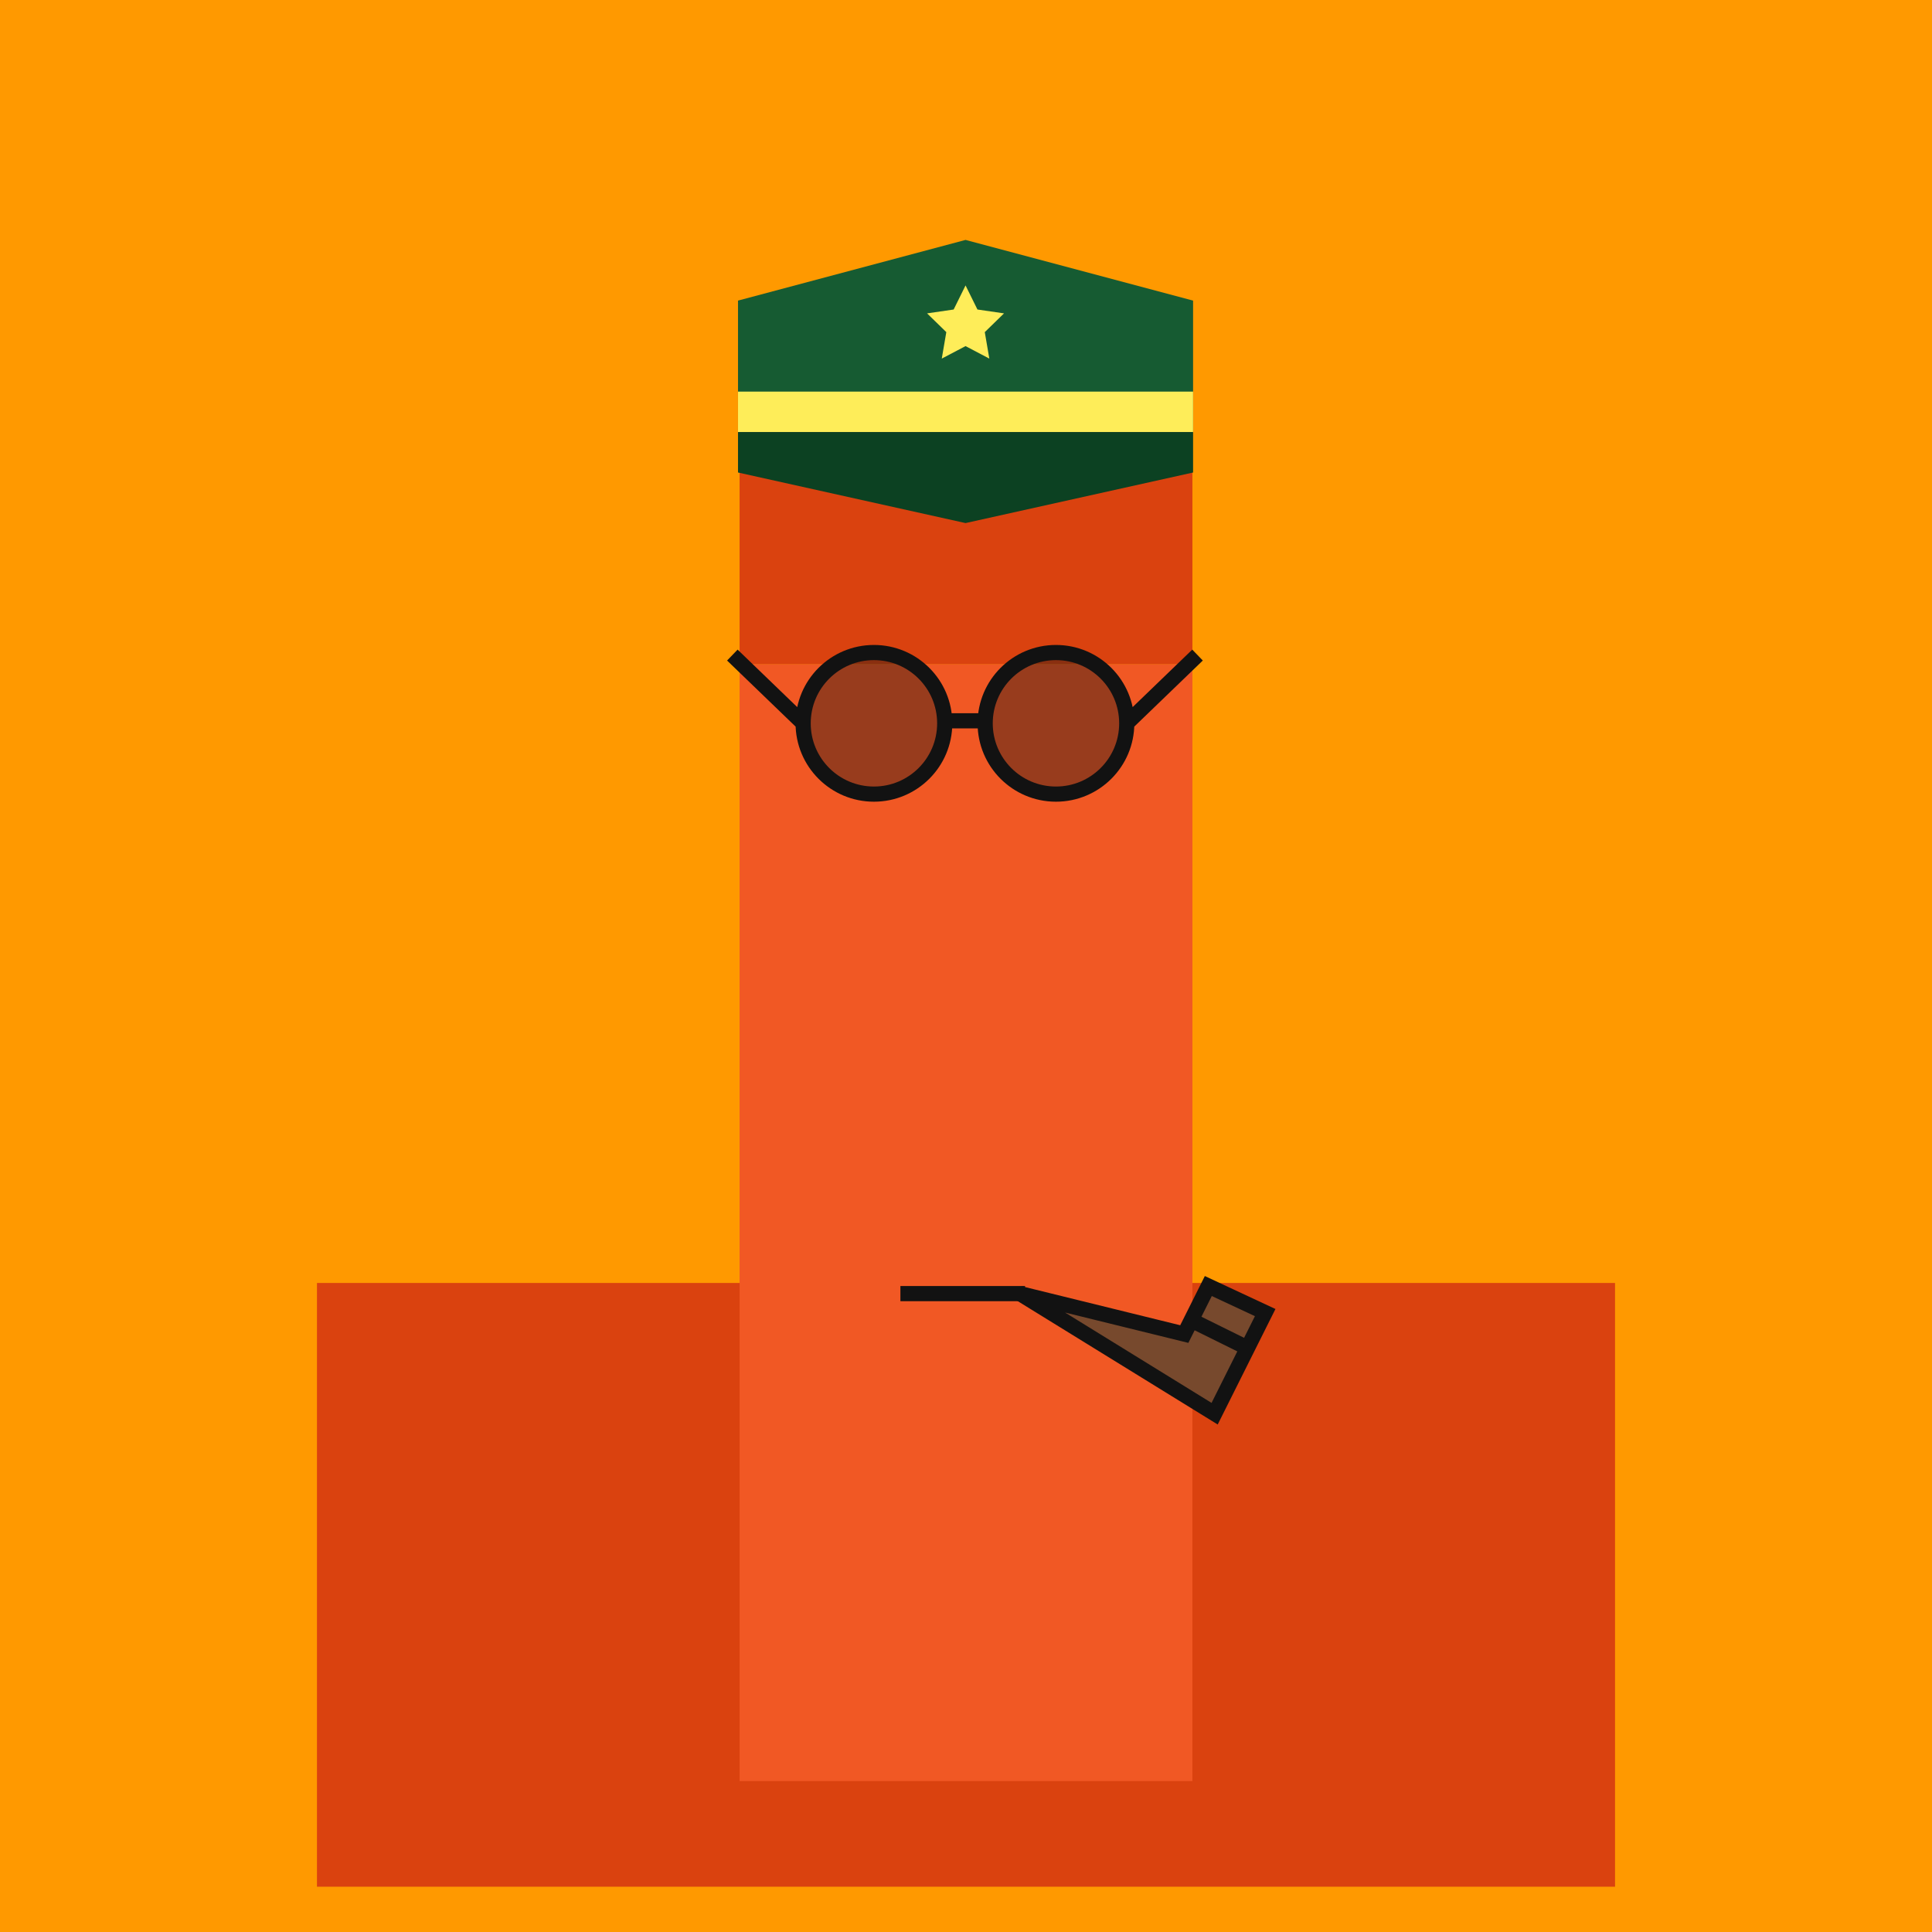 <svg xmlns="http://www.w3.org/2000/svg" viewBox="0 0 512 512"><g id="layer1" transform="translate(0, 0)"><svg width="512" height="512" viewBox="0 0 512 512" fill="none" xmlns="http://www.w3.org/2000/svg">
<rect width="512" height="512" fill="#FF9900"/>
<rect x="84" y="340" width="344" height="160" fill="#DA420F"/>
<rect x="196" y="176" width="120" height="296" fill="#F15824"/>
<rect width="120" height="80" transform="matrix(1 0 0 -1 196 176)" fill="#DA420F"/>
</svg>
</g><g id="layer2" transform="translate(84, 22)"><svg width="344" height="344" viewBox="0 0 344 344" fill="none" xmlns="http://www.w3.org/2000/svg">
<path d="M111.58 57.66L171.88 41.58L232.18 57.66V92.5H111.58V57.66Z" fill="#165B32"/>
<path d="M171.88 53.64L175.031 60.024L182.075 61.047L176.978 66.016L178.181 73.033L171.88 69.72L165.579 73.033L166.782 66.016L161.685 61.047L168.73 60.024L171.88 53.64Z" fill="#FEED59"/>
<rect x="111.58" y="81.78" width="120.6" height="10.72" fill="#FEED59"/>
<path d="M111.58 92.5H232.18V103.22L171.88 116.62L111.58 103.22V92.5Z" fill="#0C4122"/>
</svg>
</g><g id="layer3" transform="translate(84, 55)"><svg width="344" height="344" viewBox="0 0 344 344" fill="none" xmlns="http://www.w3.org/2000/svg">
<path d="M128.84 136.69C128.84 126.329 137.239 117.93 147.6 117.93V117.93V117.93C157.961 117.93 166.36 126.329 166.36 136.69V136.69C166.36 147.051 157.961 155.45 147.6 155.45V155.45C137.239 155.45 128.84 147.051 128.84 136.69V136.69V136.69Z" fill="#121212" fill-opacity="0.4"/>
<path d="M128.84 136.69V136.69C128.84 147.051 137.239 155.45 147.6 155.45V155.45C157.961 155.45 166.36 147.051 166.36 136.69V136.69C166.36 126.329 157.961 117.93 147.6 117.93V117.93V117.93C137.239 117.93 128.84 126.329 128.84 136.69V136.69ZM128.84 136.69L110.08 118.6" stroke="#121212" stroke-width="4.02"/>
<path d="M166.36 136.02H177.08" stroke="#121212" stroke-width="4.02"/>
<path d="M177.08 136.69C177.08 126.329 185.479 117.93 195.84 117.93V117.93V117.93C206.201 117.93 214.6 126.329 214.6 136.69V136.69V136.69C214.6 147.051 206.201 155.45 195.84 155.45V155.45C185.479 155.45 177.08 147.051 177.08 136.69V136.69Z" fill="#121212" fill-opacity="0.4"/>
<path d="M214.6 136.69V136.69C214.6 126.329 206.201 117.93 195.84 117.93V117.93V117.93C185.479 117.93 177.08 126.329 177.08 136.69V136.69C177.08 147.051 185.479 155.45 195.84 155.45V155.45C206.201 155.45 214.6 147.051 214.6 136.69V136.69ZM214.6 136.69L233.36 118.6" stroke="#121212" stroke-width="4.02"/>
</svg>
</g><g id="layer4" transform="translate(84, 140)"><svg width="344" height="344" viewBox="0 0 344 344" fill="none" xmlns="http://www.w3.org/2000/svg">
<path d="M154.617 202.82H187.64" stroke="#121212" stroke-width="4.02"/>
<path d="M229.85 213.54L186.3 202.82L237.89 234.645L246.6 217.225L251.29 207.845L236.215 200.81L231.693 209.855L229.85 213.54Z" fill="#77492D"/>
<path d="M246.6 217.225L251.29 207.845L236.215 200.81L231.693 209.855M246.6 217.225L237.89 234.645L186.3 202.82L229.85 213.54L231.693 209.855M246.6 217.225L231.693 209.855" stroke="#121212" stroke-width="4.02"/>
</svg>
</g></svg>